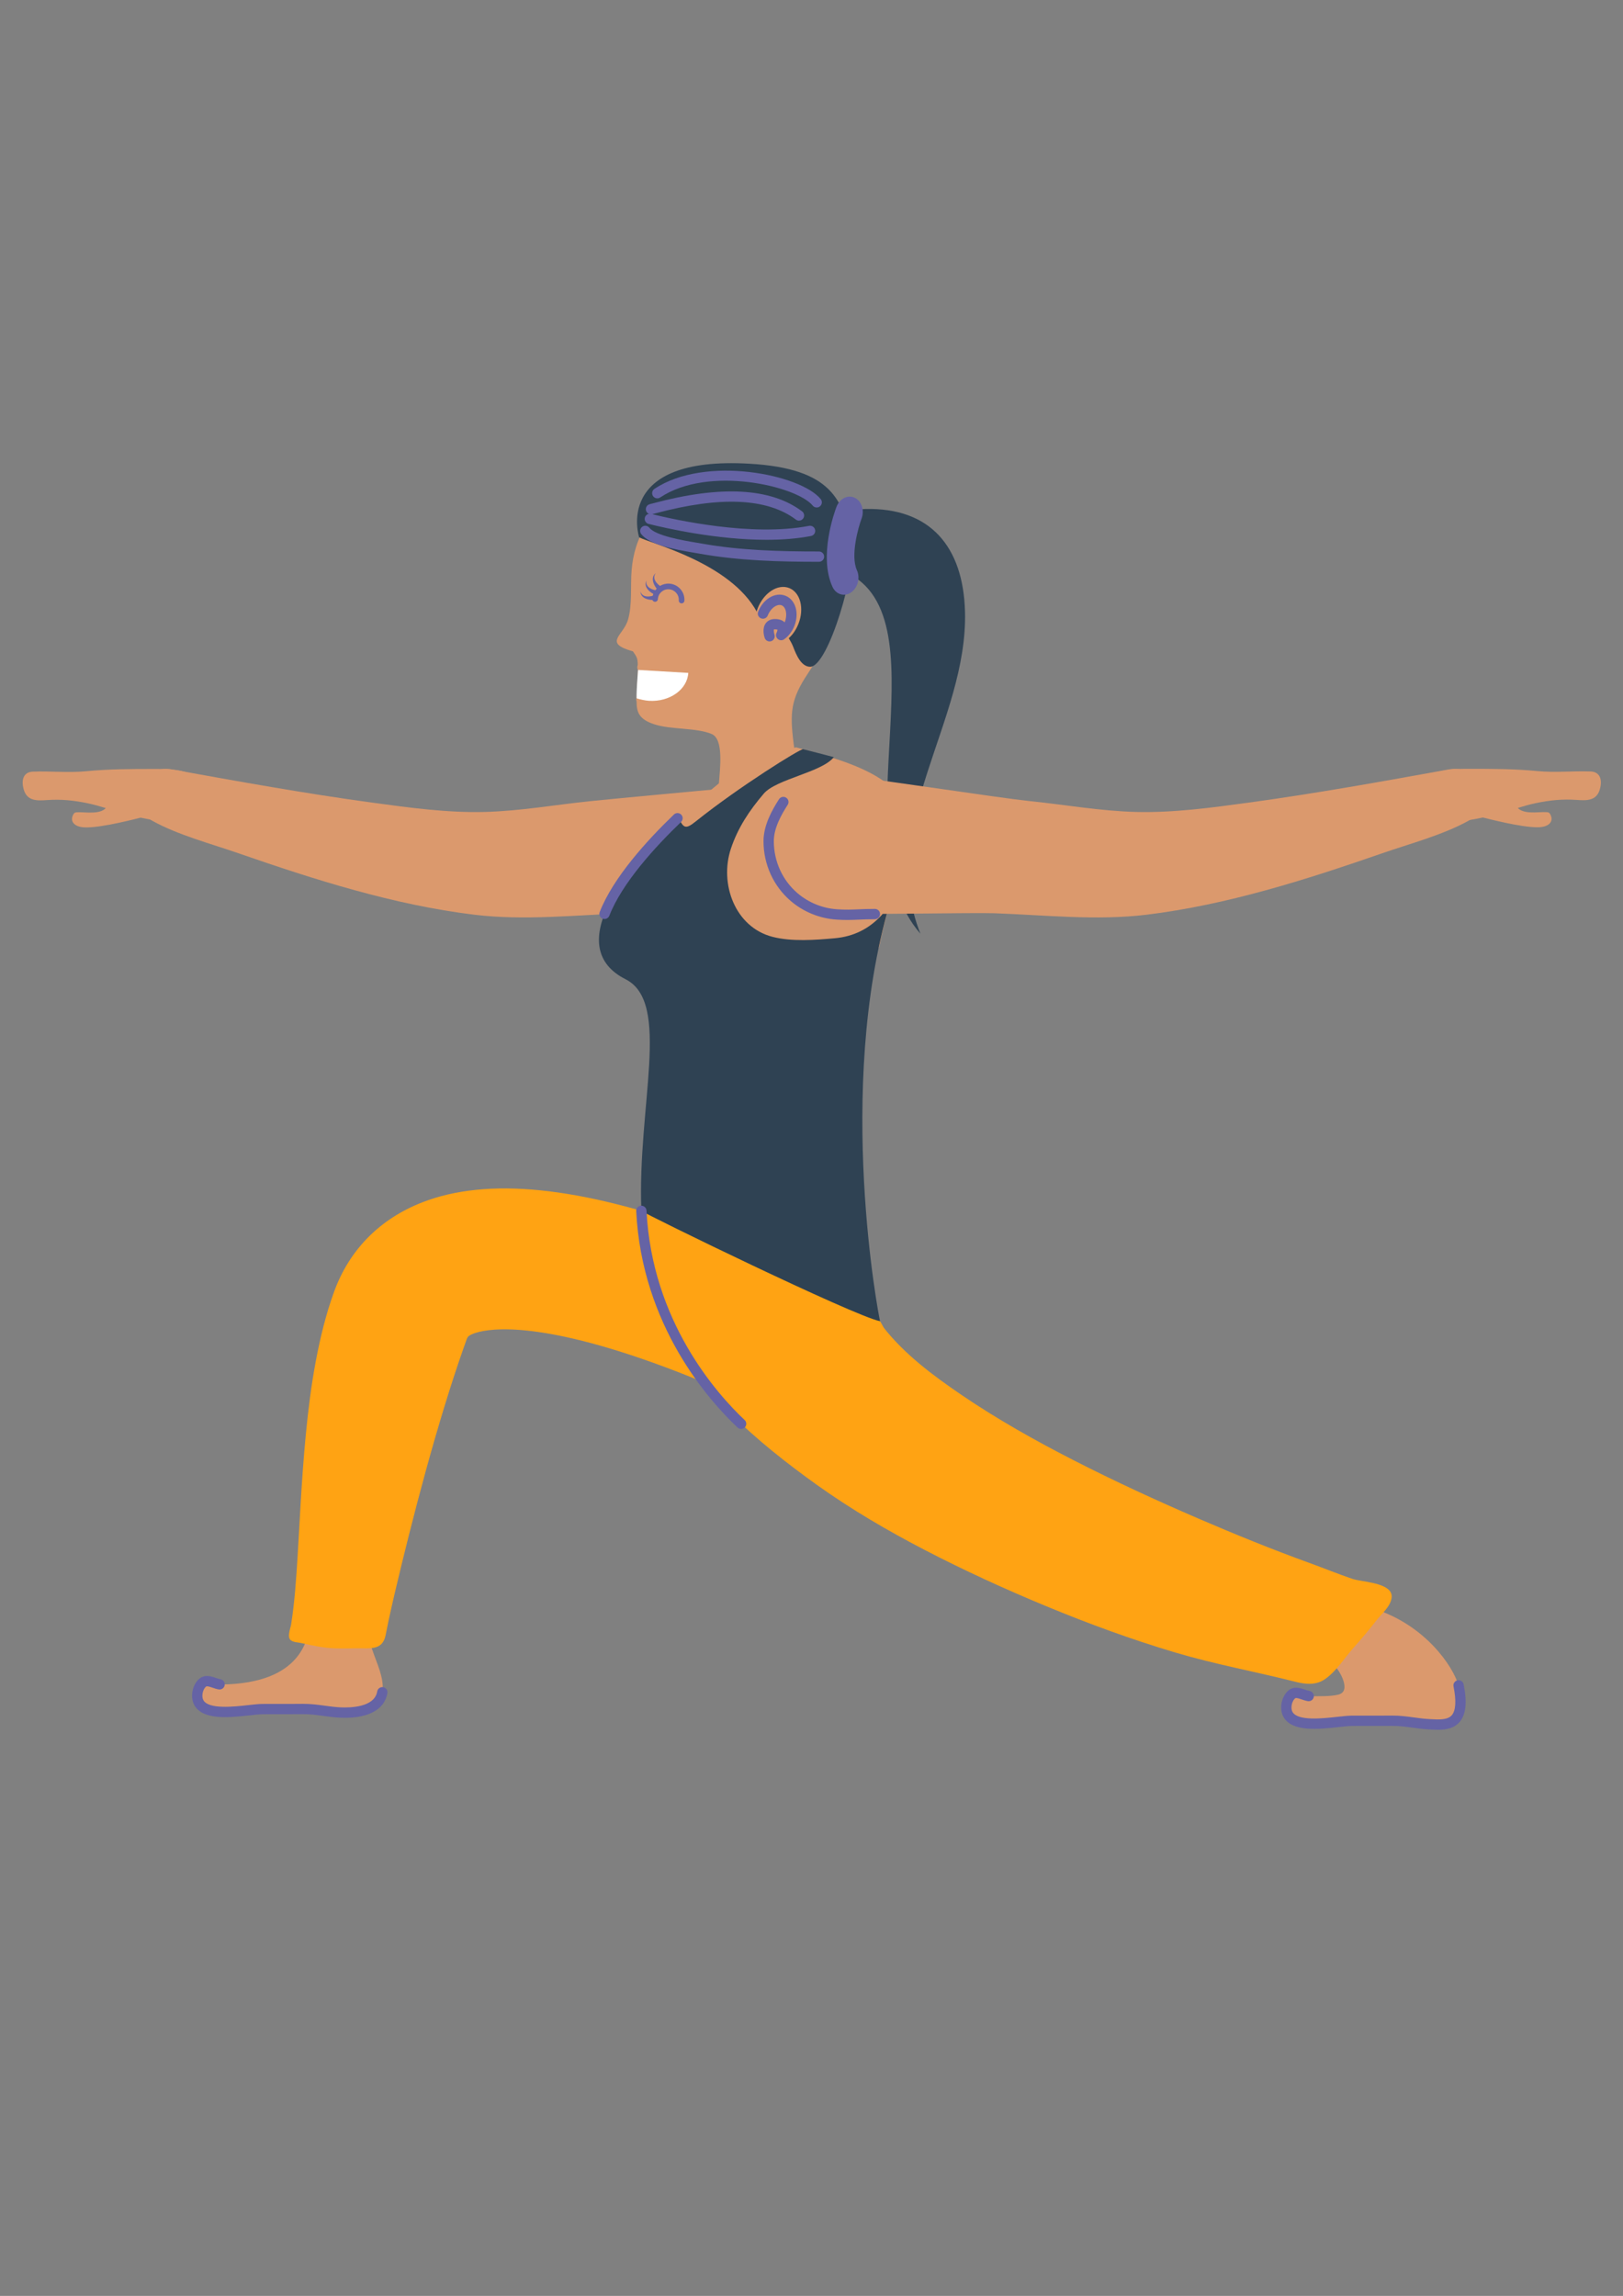 <?xml version="1.0" encoding="UTF-8"?>
<svg xmlns="http://www.w3.org/2000/svg" xmlns:xlink="http://www.w3.org/1999/xlink" width="595.5pt" height="842.25pt" viewBox="0 0 595.5 842.25" version="1.2">
<rect x="0" y="0" width="595.5" height="842.25" fill="#808080" stroke="none"/>
<defs>
<clipPath id="clip1">
  <path d="M 521 282 L 587.996 282 L 587.996 304 L 521 304 Z M 521 282 "/>
</clipPath>
</defs>
<g id="surface1">
<path style=" stroke:none;fill-rule:nonzero;fill:rgb(85.88%,59.999%,42.749%);fill-opacity:1;" d="M 269.68 288.891 C 259.207 289.867 227.156 292.809 216.695 293.887 C 203.859 295.211 190.859 297.52 177.957 297.859 C 164.172 298.219 150.207 296.301 136.574 294.441 C 111.875 291.078 87.352 286.648 62.824 282.215 C 51.77 280.215 45.777 295.539 55.836 301.082 C 65.422 306.375 77.18 309.434 87.496 313.016 C 115.516 322.738 144.453 331.961 173.988 335.555 C 192.371 337.797 211.543 335.652 229.926 335.008 C 235.98 334.812 242.043 334.59 248.102 334.355 Z M 269.68 288.891 "/>
<path style=" stroke:none;fill-rule:nonzero;fill:rgb(85.88%,59.999%,42.749%);fill-opacity:1;" d="M 12.02 283.074 C 18.613 282.816 25.086 283.555 31.746 282.914 C 39.992 282.121 47.879 282.094 56.254 282.094 C 62.43 282.094 66.945 282.145 72.879 285.082 C 74.695 285.977 74.246 293.125 73.605 295.262 C 70.969 303.965 58.344 301.336 51.602 299.953 C 45.438 301.531 34.445 304.09 30.016 303.43 C 26.746 302.945 25.555 300.828 27.078 298.484 C 27.191 298.355 27.309 298.254 27.43 298.141 C 29.168 297.453 35.738 299.16 38.504 296.742 C 38.613 296.645 38.703 296.543 38.801 296.445 C 36.605 295.773 34.422 295.145 32.223 294.688 C 27.023 293.594 22.477 293.141 17.176 293.504 C 13.906 293.727 9.992 294.02 8.73 289.703 C 7.59 285.816 8.859 283.195 12.02 283.074 Z M 12.02 283.074 "/>
<path style=" stroke:none;fill-rule:nonzero;fill:rgb(85.88%,59.999%,42.749%);fill-opacity:1;" d="M 74 617.613 C 76.055 615.398 78.773 617.996 81.289 617.957 C 110.742 617.508 113.297 601.316 114.16 593.52 C 114.43 595.309 127.891 592.516 133.586 595.07 C 133.301 598.426 135.695 602.449 136.715 605.539 C 138.234 610.156 140.898 615.32 140.371 620.316 C 139.598 627.508 130.594 628.527 124.664 628.223 C 120.125 627.984 115.828 626.883 111.141 626.938 C 106.164 626.996 101.199 626.91 96.211 626.973 C 90.73 627.043 76.391 630.445 73.008 624.695 C 71.812 622.648 72.359 619.391 74 617.613 Z M 74 617.613 "/>
<path style=" stroke:none;fill-rule:nonzero;fill:rgb(39.609%,38.82%,64.709%);fill-opacity:1;" d="M 126.598 630.168 C 125.938 630.168 125.262 630.148 124.566 630.113 C 122.551 630.008 120.582 629.742 118.68 629.48 C 116.125 629.129 113.754 628.801 111.16 628.832 C 108.688 628.859 106.207 628.855 103.727 628.848 C 101.23 628.844 98.734 628.836 96.234 628.867 C 95.074 628.883 93.422 629.066 91.512 629.277 C 84.371 630.066 74.609 631.152 71.379 625.656 C 69.801 622.961 70.352 618.777 72.609 616.332 C 74.777 614 77.422 614.918 79.172 615.527 C 79.781 615.738 80.359 615.938 80.859 616.016 C 81.891 616.172 82.602 617.141 82.445 618.172 C 82.289 619.207 81.312 619.918 80.289 619.762 C 79.445 619.633 78.641 619.352 77.93 619.105 C 76.105 618.469 75.766 618.496 75.387 618.906 C 74.266 620.125 73.902 622.473 74.645 623.738 C 76.625 627.113 85.684 626.113 91.09 625.512 C 93.102 625.289 94.836 625.098 96.184 625.078 C 98.707 625.051 101.223 625.059 103.73 625.062 C 106.195 625.066 108.652 625.074 111.113 625.043 C 113.914 625.031 116.605 625.375 119.188 625.73 C 121.098 625.988 122.898 626.234 124.758 626.332 C 128.539 626.523 137.43 626.344 138.406 620.488 C 138.578 619.457 139.555 618.762 140.582 618.934 C 141.613 619.105 142.309 620.078 142.137 621.113 C 141.176 626.918 135.551 630.168 126.598 630.168 Z M 126.598 630.168 "/>
<path style=" stroke:none;fill-rule:nonzero;fill:rgb(85.88%,59.999%,42.749%);fill-opacity:1;" d="M 473.609 621.918 C 475.66 619.703 478.383 622.301 480.895 622.262 C 484.035 622.211 487.926 622.406 490.961 621.684 C 493.547 621.062 493.629 618.945 492.957 616.695 C 492.059 613.684 489.676 610.707 487.473 608.469 C 483.301 604.223 478.293 603.305 473.109 600.938 C 473.645 598.695 484.68 585.867 486.691 586.098 C 490.016 586.477 504.793 590.305 507.344 591.305 C 525.148 598.301 534.461 613.441 535.469 619.66 C 536.07 623.336 535.883 627.477 533.906 630.602 C 532.047 633.547 527.207 632.676 524.27 632.523 C 519.73 632.285 515.434 631.188 510.746 631.238 C 505.773 631.301 500.805 631.211 495.812 631.273 C 490.336 631.34 475.996 634.746 472.613 628.996 C 471.418 626.953 471.969 623.695 473.609 621.918 Z M 473.609 621.918 "/>
<path style=" stroke:none;fill-rule:nonzero;fill:rgb(39.609%,38.82%,64.709%);fill-opacity:1;" d="M 527.668 634.559 C 526.707 634.559 525.762 634.504 524.871 634.453 L 524.168 634.414 C 522.148 634.312 520.18 634.043 518.273 633.781 C 515.723 633.434 513.336 633.109 510.766 633.137 C 508.258 633.168 505.746 633.16 503.234 633.152 C 500.77 633.145 498.309 633.137 495.836 633.168 C 494.676 633.184 493.023 633.363 491.109 633.574 C 483.973 634.367 474.211 635.449 470.98 629.957 C 469.402 627.258 469.957 623.078 472.219 620.633 C 474.375 618.305 477.023 619.219 478.777 619.824 C 479.387 620.039 479.965 620.238 480.465 620.316 C 481.5 620.473 482.207 621.438 482.051 622.473 C 481.895 623.504 480.926 624.219 479.895 624.059 C 479.055 623.93 478.25 623.648 477.535 623.402 C 475.719 622.773 475.375 622.793 474.996 623.207 C 473.871 624.426 473.504 626.773 474.246 628.039 C 476.23 631.418 485.285 630.414 490.688 629.812 C 492.699 629.59 494.441 629.398 495.785 629.379 C 498.277 629.352 500.762 629.355 503.242 629.367 C 505.73 629.371 508.223 629.379 510.715 629.348 C 513.535 629.324 516.203 629.68 518.781 630.031 C 520.691 630.293 522.5 630.539 524.359 630.633 L 525.078 630.672 C 527.918 630.832 531.129 631.016 532.68 629.227 C 534.148 627.527 534.371 623.867 533.316 618.645 C 533.109 617.617 533.77 616.617 534.797 616.414 C 535.828 616.203 536.816 616.867 537.027 617.895 C 538.359 624.492 537.875 629.012 535.539 631.707 C 533.48 634.09 530.508 634.559 527.668 634.559 Z M 527.668 634.559 "/>
<path style=" stroke:none;fill-rule:nonzero;fill:rgb(100%,63.919%,7.449%);fill-opacity:1;" d="M 313.023 475.523 C 311.996 474.984 287.465 462.148 257.223 451.297 C 212.23 435.16 178.789 431.809 154.988 441.055 C 139.328 447.141 128.102 458.543 122.52 474.035 C 119.566 482.215 117.5 490.688 115.891 499.227 C 114.211 508.129 113.086 517.133 112.219 526.148 C 111.352 535.059 110.754 543.996 110.227 552.938 C 109.746 561.039 109.344 569.145 108.781 577.238 C 108.496 581.391 108.156 585.539 107.668 589.672 C 107.43 591.738 107.152 593.801 106.828 595.855 C 106.578 597.414 105.148 600.738 106.836 601.816 C 107.824 602.457 109.09 602.488 110.215 602.684 C 111.453 602.906 112.68 603.211 113.91 603.477 C 115.887 603.898 117.887 604.246 119.898 604.469 C 123.566 604.867 127.285 604.707 130.969 604.656 C 135.457 604.594 140.242 605.613 141.457 600.012 C 141.852 598.18 142.168 596.328 142.574 594.492 C 143.309 591.164 144.035 587.832 144.816 584.516 C 146.496 577.398 148.227 570.301 150.012 563.211 C 151.973 555.434 154.004 547.676 156.129 539.941 C 158.289 532.074 160.543 524.234 162.926 516.43 C 165.219 508.922 167.633 501.449 170.254 494.047 C 170.543 493.219 170.84 492.391 171.137 491.566 C 171.504 490.539 171.688 490.023 173.695 489.242 C 177.746 487.668 194.43 483.773 239.234 499.766 C 266.18 509.375 288.777 521.172 289.004 521.293 C 301.625 527.922 317.246 523.059 323.883 510.43 C 330.516 497.789 325.66 482.16 313.023 475.523 Z M 313.023 475.523 "/>
<path style=" stroke:none;fill-rule:nonzero;fill:rgb(100%,63.919%,7.449%);fill-opacity:1;" d="M 510.285 584.184 C 508.375 580.488 499.227 580.234 496.27 579.223 C 490.902 577.391 485.652 575.242 480.324 573.312 C 466.664 568.363 453.176 562.875 439.836 557.129 C 424.348 550.453 409.039 543.414 394.023 535.73 C 379.766 528.441 365.715 520.543 352.48 511.512 C 342.141 504.457 331.73 496.672 323.984 486.719 C 323.25 485.777 322.496 484.832 321.82 483.848 C 313.781 472.051 259.703 440.051 247.914 448.09 C 236.125 456.133 243.133 486.711 251.172 498.508 C 255.766 505.242 261.391 511.891 267.891 518.398 C 277.566 528.078 288.723 536.863 299.84 544.801 C 312.418 553.781 325.793 561.59 339.5 568.699 C 354.035 576.234 368.949 583.055 384.074 589.309 C 399.539 595.703 415.273 601.477 431.312 606.242 C 445.805 610.551 460.711 613.254 475.355 616.965 C 479.121 617.914 482.91 618.285 486.258 615.914 C 490.523 612.887 493.352 608.121 496.805 604.273 C 499.656 601.094 502.391 597.828 505.004 594.457 C 506.922 591.98 510.195 589.398 510.602 586.125 C 510.699 585.387 510.57 584.746 510.285 584.184 Z M 510.285 584.184 "/>
<path style=" stroke:none;fill-rule:nonzero;fill:rgb(85.88%,59.999%,42.749%);fill-opacity:1;" d="M 263.238 347.629 L 322.504 347.629 C 324.82 336.402 327.918 325.348 332.035 314.855 C 343.082 286.676 311.266 279.551 292.242 274.199 C 290.418 273.684 265.582 287.637 263.805 287.348 C 256.254 293.543 246.184 301.988 238.52 310.531 L 263.242 310.531 L 263.242 347.629 Z M 263.238 347.629 "/>
<path style=" stroke:none;fill-rule:nonzero;fill:rgb(18.43%,25.879%,32.549%);fill-opacity:1;" d="M 354.07 224.348 C 354.211 229.57 354.395 236.262 354.066 224.324 C 353.875 217.137 353.957 220.242 354.066 224.281 C 353.414 200.734 341.492 186.066 317.254 186.727 C 316.059 186.754 314.691 187.035 313.25 187.484 C 312.98 191.469 311.988 195.398 310.852 199.258 C 309.918 202.422 309.301 205.832 308.43 209.137 C 348.152 223.812 307.352 308.02 337.711 342.516 C 321.566 302.102 355.152 264.754 354.07 224.348 Z M 354.07 224.348 "/>
<path style=" stroke:none;fill-rule:nonzero;fill:rgb(85.88%,59.999%,42.749%);fill-opacity:1;" d="M 309.469 209.957 C 310.16 198.129 302.773 185.508 287.562 181.125 C 277.059 178.102 261.941 178.73 251.812 182.113 C 238.223 186.652 232.75 197.395 231.754 209.133 C 231.262 214.988 232.051 221.684 230.43 227.328 C 228.734 233.25 221.117 235.797 232.246 238.961 C 233.68 241.062 233.984 241.52 234.004 243.93 C 233.668 244.875 233.875 245.465 234.102 245.766 C 234.086 246.551 233.586 255.473 233.574 256.176 C 233.375 256.543 233.449 256.938 233.562 257.301 C 233.586 261.27 234.406 263.895 240.242 265.766 C 246.199 267.676 255.75 266.934 261.152 269.285 C 265.516 271.18 264.246 281.375 263.738 287.906 L 292 277.344 C 291.559 275.777 291.367 274.207 291.168 272.613 C 289.75 261.215 290.199 256.441 296.422 247.07 C 304.105 235.504 308.68 223.352 309.469 209.957 Z M 309.469 209.957 "/>
<path style=" stroke:none;fill-rule:nonzero;fill:rgb(100%,100%,100%);fill-opacity:1;" d="M 234.102 245.762 C 233.898 249.238 233.512 252.641 233.574 256.176 C 234.852 256.578 236.715 257.008 238.145 257.09 C 245.727 257.539 252.188 252.945 252.539 246.848 Z M 234.102 245.762 "/>
<path style=" stroke:none;fill-rule:nonzero;fill:rgb(18.43%,25.879%,32.549%);fill-opacity:1;" d="M 312.559 198.82 C 309.219 183.633 305.453 171.906 275.105 170.117 C 224.66 167.145 234.512 197.098 234.512 197.102 C 238.539 199.352 267.91 206.367 277.73 224.508 C 279.996 228.699 283.855 224.223 285.812 226.926 C 286.797 228.277 287.074 229.668 287.762 231.145 C 288.754 233.297 290.211 235.121 291.07 237.383 C 292.23 240.41 294.004 244.539 297.223 244.602 C 303.992 244.73 314.57 207.992 312.559 198.82 Z M 312.559 198.82 "/>
<path style=" stroke:none;fill-rule:nonzero;fill:rgb(85.88%,59.999%,42.749%);fill-opacity:1;" d="M 292.926 228.945 C 290.668 234.605 285.512 237.871 281.41 236.234 C 277.301 234.594 275.812 228.676 278.066 223.016 C 280.328 217.352 285.48 214.09 289.586 215.727 C 293.688 217.367 295.188 223.281 292.926 228.945 Z M 292.926 228.945 "/>
<path style=" stroke:none;fill-rule:nonzero;fill:rgb(39.609%,38.82%,64.709%);fill-opacity:1;" d="M 282.371 235.309 C 281.59 235.309 280.859 234.824 280.59 234.043 C 280.395 233.477 279.488 230.566 281.008 228.586 C 281.59 227.824 282.719 226.953 284.832 227.102 C 286.344 227.207 287.305 227.719 287.918 228.301 C 287.918 228.293 287.926 228.281 287.93 228.266 C 288.984 225.625 288.453 222.727 286.793 222.062 C 285.824 221.672 284.797 222.168 284.273 222.5 C 283.195 223.18 282.258 224.375 281.695 225.781 C 281.312 226.754 280.211 227.23 279.238 226.84 C 278.266 226.453 277.793 225.352 278.18 224.383 C 279.043 222.219 280.488 220.41 282.25 219.297 C 284.176 218.078 286.344 217.805 288.195 218.547 C 291.91 220.031 293.34 224.914 291.445 229.668 C 290.645 231.676 289.316 233.402 287.703 234.531 C 286.984 235.035 286.012 234.977 285.355 234.391 C 284.699 233.801 284.535 232.844 284.957 232.07 C 285.148 231.711 285.293 231.137 285.238 230.949 C 285.258 231.004 285.043 230.906 284.562 230.875 C 284.188 230.844 284.012 230.895 283.973 230.918 C 283.867 231.109 283.91 232.043 284.168 232.801 C 284.5 233.789 283.973 234.867 282.988 235.203 C 282.785 235.273 282.574 235.309 282.371 235.309 Z M 282.371 235.309 "/>
<path style=" stroke:none;fill-rule:nonzero;fill:rgb(39.609%,38.82%,64.709%);fill-opacity:1;" d="M 245.559 214.102 C 244.324 214.027 243.156 214.348 242.164 214.941 C 242.043 214.855 241.875 214.727 241.672 214.551 C 241.258 214.195 240.754 213.668 240.41 213.043 C 240.234 212.73 240.121 212.391 240.074 212.062 C 240.039 211.73 240.07 211.406 240.152 211.137 C 240.305 210.586 240.609 210.289 240.574 210.273 C 240.609 210.293 240.234 210.488 239.914 211.027 C 239.746 211.289 239.605 211.645 239.547 212.051 C 239.492 212.453 239.516 212.898 239.617 213.324 C 239.816 214.18 240.242 214.945 240.602 215.477 C 240.723 215.664 240.844 215.82 240.945 215.953 C 240.773 216.137 240.602 216.316 240.449 216.516 C 240.316 216.488 240.164 216.453 239.969 216.395 C 239.445 216.25 238.762 215.984 238.188 215.559 C 237.902 215.348 237.656 215.09 237.477 214.809 C 237.301 214.523 237.195 214.215 237.156 213.938 C 237.066 213.371 237.215 212.973 237.18 212.973 C 237.219 212.98 236.965 213.316 236.895 213.938 C 236.855 214.246 236.879 214.629 236.992 215.02 C 237.113 215.41 237.32 215.805 237.594 216.148 C 238.129 216.836 238.84 217.355 239.391 217.688 C 239.512 217.762 239.617 217.824 239.727 217.879 C 239.645 218.102 239.547 218.32 239.492 218.555 C 239.367 218.594 239.227 218.625 239.059 218.664 C 238.531 218.785 237.801 218.875 237.094 218.773 C 236.738 218.727 236.402 218.613 236.109 218.449 C 235.824 218.285 235.582 218.062 235.418 217.836 C 235.066 217.387 235.012 216.965 234.98 216.977 C 235.012 216.969 234.953 217.383 235.184 217.961 C 235.297 218.254 235.5 218.578 235.781 218.867 C 236.07 219.156 236.449 219.406 236.848 219.578 C 237.648 219.926 238.52 220.047 239.156 220.078 C 239.234 220.082 239.301 220.082 239.371 220.086 C 239.512 220.461 239.855 220.738 240.285 220.762 C 240.855 220.797 241.352 220.359 241.383 219.785 C 241.504 217.672 243.324 216.055 245.441 216.176 C 247.555 216.301 249.176 218.121 249.051 220.238 C 249.016 220.809 249.453 221.305 250.027 221.336 C 250.598 221.371 251.086 220.934 251.121 220.359 C 251.312 217.098 248.816 214.293 245.559 214.102 Z M 245.559 214.102 "/>
<path style=" stroke:none;fill-rule:nonzero;fill:rgb(39.609%,38.82%,64.709%);fill-opacity:1;" d="M 308.941 218.117 C 307.484 217.875 306.168 216.875 305.434 215.254 C 300.32 204.008 306.215 187.789 306.898 185.977 C 308.062 182.91 311.062 181.387 313.605 182.602 C 316.145 183.801 317.258 187.258 316.094 190.32 C 314.891 193.531 312 203.863 314.406 209.16 C 315.699 211.996 314.734 215.656 312.246 217.336 C 311.195 218.059 310.027 218.297 308.941 218.117 Z M 308.941 218.117 "/>
<path style=" stroke:none;fill-rule:nonzero;fill:rgb(39.609%,38.82%,64.709%);fill-opacity:1;" d="M 300.496 206.094 C 286.391 206.094 271.328 205.734 256.75 203.125 C 256.195 203.023 255.543 202.914 254.828 202.793 C 246.602 201.414 238.316 199.75 235.289 195.945 C 234.637 195.125 234.773 193.938 235.59 193.285 C 236.402 192.633 237.598 192.77 238.246 193.586 C 240.625 196.574 250.641 198.254 255.453 199.062 C 256.188 199.184 256.848 199.297 257.418 199.398 C 271.703 201.957 286.562 202.309 300.496 202.309 C 301.543 202.309 302.391 203.156 302.391 204.203 C 302.391 205.246 301.543 206.094 300.496 206.094 Z M 300.496 206.094 "/>
<path style=" stroke:none;fill-rule:nonzero;fill:rgb(39.609%,38.82%,64.709%);fill-opacity:1;" d="M 281.242 198.023 C 263.051 198.023 244.441 193.812 237.984 192.195 C 236.969 191.941 236.352 190.914 236.605 189.898 C 236.859 188.887 237.883 188.27 238.902 188.523 C 247.156 190.586 275.734 197.004 296.859 192.906 C 297.895 192.711 298.879 193.375 299.078 194.402 C 299.277 195.43 298.609 196.422 297.582 196.621 C 292.422 197.625 286.852 198.023 281.242 198.023 Z M 281.242 198.023 "/>
<path style=" stroke:none;fill-rule:nonzero;fill:rgb(39.609%,38.82%,64.709%);fill-opacity:1;" d="M 293.156 190.996 C 292.762 190.996 292.359 190.871 292.02 190.613 C 281.559 182.727 264.273 181.941 240.648 188.281 C 240.094 188.43 239.648 188.551 239.324 188.633 C 238.316 188.883 237.281 188.273 237.027 187.254 C 236.77 186.242 237.387 185.211 238.402 184.957 C 238.719 184.883 239.145 184.766 239.668 184.625 C 264.469 177.969 282.855 178.965 294.297 187.59 C 295.129 188.219 295.297 189.406 294.668 190.242 C 294.297 190.734 293.73 190.996 293.156 190.996 Z M 293.156 190.996 "/>
<path style=" stroke:none;fill-rule:nonzero;fill:rgb(39.609%,38.82%,64.709%);fill-opacity:1;" d="M 299.66 186.172 C 299.109 186.172 298.566 185.938 298.191 185.477 C 292.391 178.363 260.039 170.617 242.223 182.5 C 241.352 183.082 240.176 182.844 239.598 181.977 C 239.016 181.105 239.25 179.93 240.121 179.348 C 258.812 166.883 293.75 174.039 301.121 183.082 C 301.785 183.895 301.664 185.086 300.852 185.746 C 300.504 186.035 300.078 186.172 299.66 186.172 Z M 299.66 186.172 "/>
<path style=" stroke:none;fill-rule:nonzero;fill:rgb(18.43%,25.879%,32.549%);fill-opacity:1;" d="M 326.348 331.805 C 325.602 332.793 324.215 334.914 323.387 335.816 C 318.789 340.797 313.145 343.562 306.348 344.184 C 299.152 344.832 290.535 345.496 283.453 343.676 C 269.641 340.121 263.898 324.156 268.184 311.309 C 270.75 303.609 275.008 297.254 280.246 291.129 C 284.832 285.766 301.59 283.305 305.941 277.754 C 305.531 277.613 295.113 274.953 294.695 274.836 C 293.762 274.57 271.277 288.531 255.289 301.324 C 251.645 304.242 250.777 303.996 248.93 299.828 C 227.613 320.211 207.012 347.852 229.543 359.238 C 246.402 367.758 233.793 405.684 235.328 444.191 C 237.305 445.684 313.012 482.641 322.906 484.691 C 322.441 483.098 306.488 399.863 326.348 331.805 Z M 326.348 331.805 "/>
<path style=" stroke:none;fill-rule:nonzero;fill:rgb(39.609%,38.82%,64.709%);fill-opacity:1;" d="M 221.809 337.133 C 221.578 337.133 221.348 337.09 221.121 337 C 220.148 336.621 219.664 335.523 220.047 334.551 C 225.008 321.844 237.594 308.094 247.277 298.797 C 248.027 298.074 249.23 298.098 249.953 298.852 C 250.676 299.605 250.652 300.805 249.898 301.531 C 240.492 310.562 228.285 323.863 223.574 335.926 C 223.277 336.676 222.562 337.133 221.809 337.133 Z M 221.809 337.133 "/>
<g clip-path="url(#clip1)" clip-rule="nonzero">
<path style=" stroke:none;fill-rule:nonzero;fill:rgb(85.88%,59.999%,42.749%);fill-opacity:1;" d="M 583.688 283.02 C 577.09 282.762 570.625 283.504 563.961 282.859 C 555.719 282.066 547.828 282.039 539.453 282.039 C 533.277 282.039 528.758 282.094 522.824 285.023 C 521.012 285.922 521.465 293.07 522.105 295.207 C 524.738 303.91 537.363 301.281 544.105 299.895 C 550.266 301.477 561.266 304.031 565.695 303.375 C 568.961 302.887 570.16 300.773 568.629 298.426 C 568.52 298.301 568.398 298.195 568.273 298.082 C 566.543 297.398 559.969 299.105 557.203 296.684 C 557.094 296.59 557.012 296.488 556.91 296.387 C 559.098 295.719 561.289 295.09 563.484 294.629 C 568.688 293.539 573.234 293.082 578.527 293.445 C 581.801 293.668 585.719 293.961 586.977 289.645 C 588.117 285.762 586.848 283.145 583.688 283.02 Z M 583.688 283.02 "/>
</g>
<path style=" stroke:none;fill-rule:nonzero;fill:rgb(85.88%,59.999%,42.749%);fill-opacity:1;" d="M 531.832 282.219 C 507.309 286.652 482.777 291.078 458.082 294.445 C 444.453 296.301 430.484 298.219 416.699 297.859 C 403.797 297.52 390.797 295.211 377.957 293.891 C 366.594 292.719 325.438 286.328 310.73 284.691 C 310.297 284.633 309.871 284.586 309.434 284.551 C 309.07 284.516 308.715 284.477 308.398 284.449 L 308.395 284.496 C 308.066 284.484 307.746 284.449 307.414 284.449 C 293.398 284.449 282.031 295.816 282.031 309.84 C 282.031 323.863 293.398 335.23 307.414 335.23 C 315.043 335.543 357.094 334.77 364.727 335.016 C 383.117 335.656 402.281 337.801 420.66 335.562 C 450.195 331.965 479.133 322.742 507.152 313.02 C 517.465 309.438 529.23 306.379 538.82 301.09 C 548.871 295.539 542.883 280.219 531.832 282.219 Z M 531.832 282.219 "/>
<path style=" stroke:none;fill-rule:nonzero;fill:rgb(39.609%,38.82%,64.709%);fill-opacity:1;" d="M 310.832 337.488 C 309.629 337.488 308.336 337.449 306.82 337.344 C 300.703 336.926 294.773 334.5 290.125 330.516 C 283.781 325.074 280.141 317.082 280.141 308.59 C 280.141 302.789 283.18 297.312 285.828 293.191 C 286.395 292.312 287.562 292.059 288.445 292.621 C 289.32 293.188 289.578 294.359 289.016 295.238 C 286.645 298.926 283.926 303.773 283.926 308.586 C 283.926 315.973 287.086 322.918 292.59 327.637 C 296.625 331.098 301.77 333.203 307.082 333.566 C 310.258 333.785 312.43 333.688 314.949 333.582 C 316.645 333.508 318.543 333.43 321.023 333.434 C 322.066 333.434 322.91 334.285 322.91 335.332 C 322.906 336.375 322.059 337.219 321.016 337.219 C 320.938 337.215 320.844 337.219 320.758 337.219 C 318.512 337.219 316.781 337.293 315.109 337.367 C 313.656 337.43 312.312 337.488 310.832 337.488 Z M 310.832 337.488 "/>
<path style=" stroke:none;fill-rule:nonzero;fill:rgb(39.609%,38.82%,64.709%);fill-opacity:1;" d="M 271.926 524.203 C 271.461 524.203 270.992 524.031 270.625 523.688 C 260.133 513.809 235.504 486.293 233.434 444.285 C 233.383 443.242 234.188 442.355 235.234 442.305 C 236.227 442.254 237.164 443.055 237.215 444.102 C 239.219 484.73 263.062 511.367 273.223 520.934 C 273.984 521.648 274.02 522.848 273.305 523.609 C 272.934 524.004 272.43 524.203 271.926 524.203 Z M 271.926 524.203 "/>
</g>
</svg>
